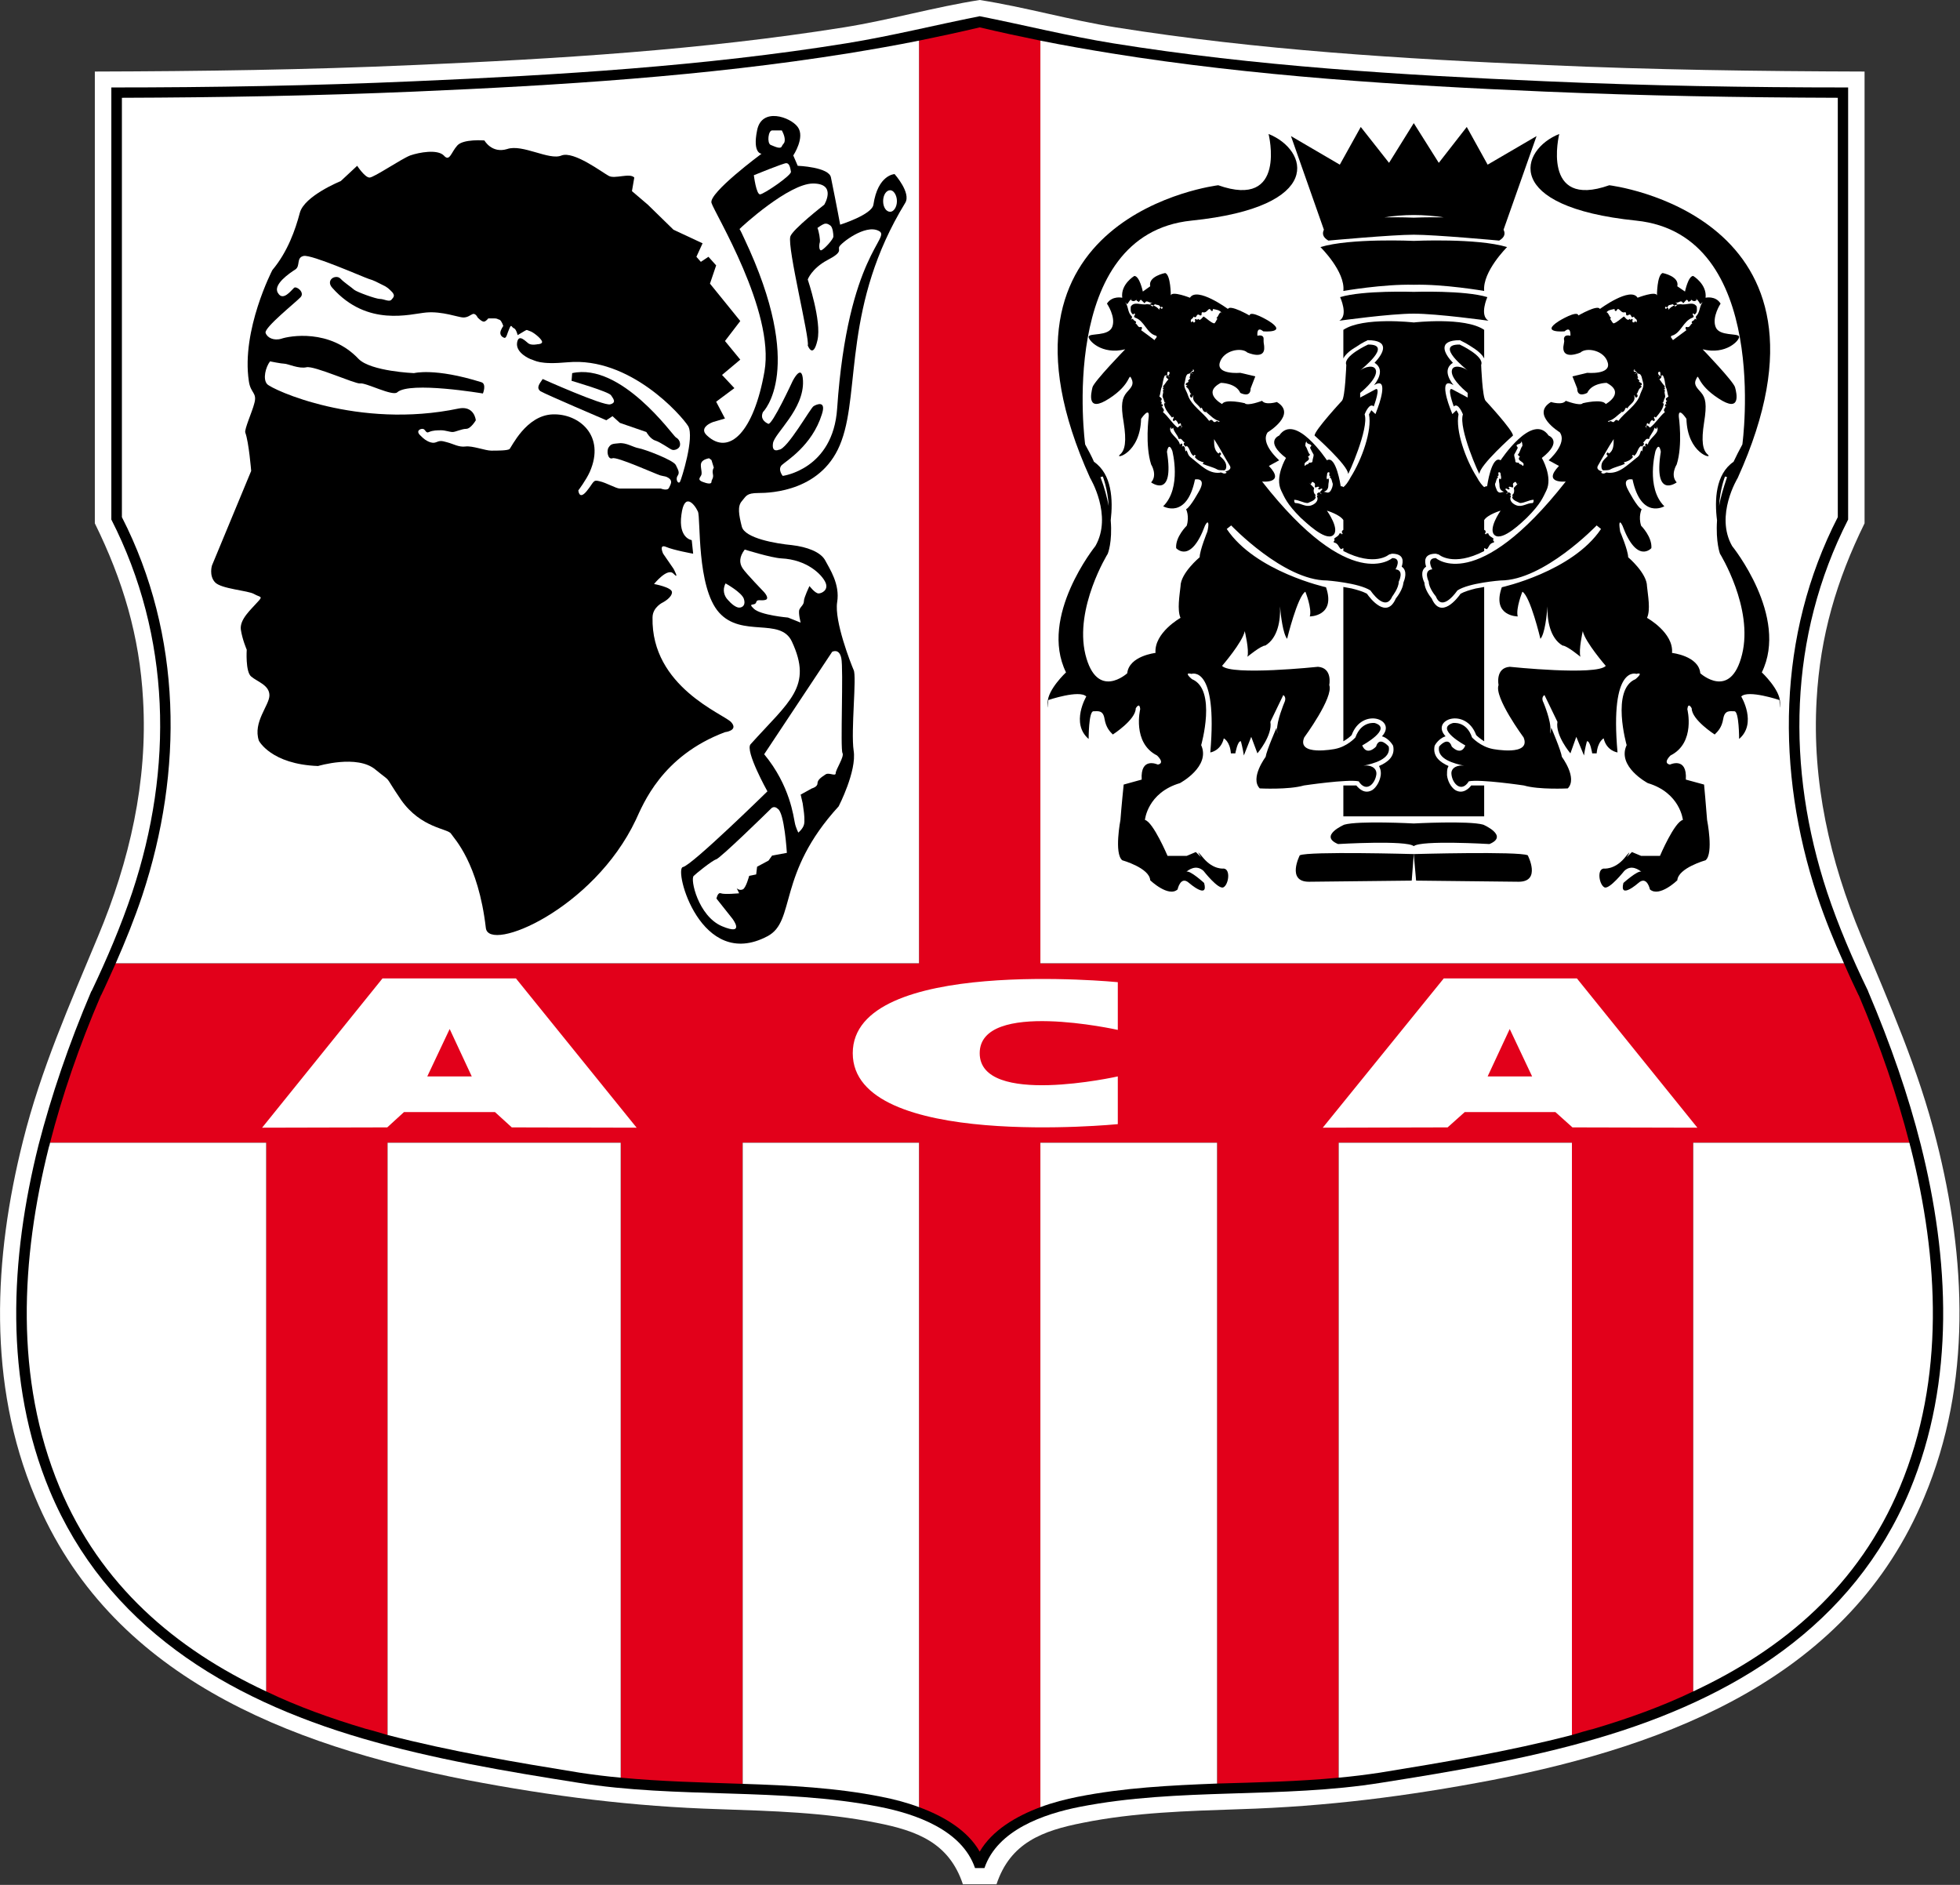 <?xml version="1.0" encoding="UTF-8"?>
<svg xmlns="http://www.w3.org/2000/svg" xmlns:xlink="http://www.w3.org/1999/xlink" width="26pt" height="25pt" viewBox="0 0 26 25" version="1.1">
<rect x="0" y="0" width="26" height="25" fill="#333333" stroke="none"/>
<g id="surface1">
<path style=" stroke:none;fill-rule:nonzero;fill:rgb(100%,100%,100%);fill-opacity:1;" d="M 13.219 24.992 L 12.773 24.992 C 12.59 24.441 12.164 24.281 11.625 24.176 C 10.945 24.039 10.246 24.02 9.543 23.996 C 8.395 23.961 7.32 23.824 6.195 23.609 C 3.82 23.145 1.453 22.234 0.465 19.855 C -0.168 18.348 -0.086 16.688 0.305 15.133 C 0.543 14.18 0.926 13.32 1.301 12.418 C 1.719 11.418 1.961 10.367 1.898 9.281 C 1.852 8.434 1.629 7.695 1.258 6.941 L 1.258 0.949 C 2.664 0.945 4.074 0.926 5.48 0.863 C 7.391 0.781 9.305 0.664 11.195 0.363 C 11.801 0.266 12.395 0.094 12.996 0 C 13.598 0.094 14.191 0.266 14.801 0.363 C 16.688 0.664 18.602 0.781 20.516 0.863 C 21.922 0.926 23.328 0.945 24.734 0.949 L 24.734 6.941 C 24.363 7.695 24.145 8.434 24.098 9.281 C 24.035 10.367 24.273 11.418 24.691 12.418 C 25.066 13.32 25.449 14.18 25.688 15.133 C 26.082 16.688 26.16 18.348 25.527 19.855 C 24.539 22.234 22.172 23.145 19.797 23.609 C 18.672 23.824 17.598 23.961 16.449 23.996 C 15.746 24.02 15.047 24.039 14.367 24.176 C 13.828 24.281 13.402 24.441 13.219 24.992 Z M 13.219 24.992 "/>
<path style=" stroke:none;fill-rule:nonzero;fill:rgb(0%,0%,0%);fill-opacity:1;" d="M 13.059 24.777 C 13.23 24.273 13.844 24.059 14.324 23.965 C 15.641 23.707 17 23.859 18.324 23.645 C 19.27 23.496 20.246 23.332 21.18 23.059 C 23.004 22.527 24.582 21.562 25.332 19.773 C 25.941 18.309 25.859 16.695 25.48 15.184 C 25.316 14.535 25.082 13.855 24.781 13.148 L 24.781 13.145 C 24.574 12.719 24.387 12.281 24.238 11.836 C 23.695 10.191 23.723 8.445 24.516 6.891 L 24.516 1.16 C 23.18 1.16 21.84 1.137 20.504 1.078 C 18.594 0.996 16.656 0.879 14.762 0.574 C 14.164 0.477 13.586 0.332 12.996 0.215 C 12.406 0.332 11.828 0.477 11.23 0.574 C 9.34 0.879 7.398 0.996 5.488 1.078 C 4.152 1.137 2.812 1.16 1.477 1.16 L 1.477 6.891 C 2.27 8.445 2.301 10.191 1.754 11.836 C 1.605 12.281 1.418 12.719 1.215 13.145 L 1.211 13.148 C 0.91 13.855 0.68 14.535 0.512 15.184 C 0.133 16.695 0.051 18.309 0.66 19.773 C 1.41 21.562 2.988 22.527 4.812 23.059 C 5.746 23.332 6.723 23.496 7.668 23.645 C 8.992 23.859 10.352 23.707 11.668 23.965 C 12.148 24.059 12.762 24.273 12.934 24.777 Z M 13.059 24.777 "/>
<path style=" stroke:none;fill-rule:nonzero;fill:rgb(88.627%,0%,10.196%);fill-opacity:1;" d="M 12.996 0.363 C 13.262 0.426 13.531 0.484 13.801 0.539 L 13.801 12.777 L 24.461 12.777 C 24.523 12.922 24.59 13.066 24.656 13.203 L 24.656 13.199 C 24.945 13.879 25.168 14.535 25.328 15.156 L 22.461 15.156 L 22.461 22.434 C 22.047 22.633 21.602 22.793 21.141 22.93 C 21.047 22.953 20.945 22.984 20.852 23.012 L 20.852 15.156 L 17.758 15.156 L 17.758 23.578 C 17.223 23.629 16.684 23.641 16.145 23.656 L 16.145 15.156 L 13.801 15.156 L 13.801 23.969 C 13.477 24.09 13.16 24.277 12.996 24.559 C 12.836 24.277 12.52 24.09 12.191 23.969 L 12.191 15.156 L 9.852 15.156 L 9.852 23.66 C 9.309 23.641 8.77 23.629 8.234 23.578 L 8.234 15.156 L 5.141 15.156 L 5.141 23.012 C 5.047 22.984 4.945 22.953 4.852 22.93 C 4.391 22.793 3.945 22.633 3.531 22.434 L 3.531 15.156 L 0.664 15.156 C 0.824 14.535 1.047 13.879 1.34 13.199 L 1.34 13.203 C 1.406 13.066 1.469 12.922 1.535 12.777 L 12.191 12.777 L 12.191 0.539 C 12.461 0.484 12.73 0.426 12.996 0.363 Z M 12.996 0.363 "/>
<path style=" stroke:none;fill-rule:nonzero;fill:rgb(100%,100%,100%);fill-opacity:1;" d="M 1.535 12.777 C 1.664 12.484 1.785 12.184 1.887 11.879 C 2.434 10.227 2.418 8.426 1.617 6.859 L 1.617 1.297 C 2.906 1.293 4.199 1.27 5.496 1.215 C 7.41 1.133 9.355 1.012 11.254 0.707 C 11.566 0.656 11.879 0.602 12.191 0.539 L 12.191 12.777 Z M 1.535 12.777 "/>
<path style=" stroke:none;fill-rule:nonzero;fill:rgb(100%,100%,100%);fill-opacity:1;" d="M 3.531 22.434 C 2.324 21.871 1.332 21.023 0.789 19.723 C 0.191 18.285 0.277 16.695 0.648 15.215 C 0.656 15.195 0.66 15.176 0.664 15.156 L 3.531 15.156 Z M 3.531 22.434 "/>
<path style=" stroke:none;fill-rule:nonzero;fill:rgb(100%,100%,100%);fill-opacity:1;" d="M 8.234 23.578 C 8.055 23.562 7.871 23.539 7.691 23.512 C 6.848 23.375 5.98 23.23 5.141 23.012 L 5.141 15.156 L 8.234 15.156 Z M 8.234 23.578 "/>
<path style=" stroke:none;fill-rule:nonzero;fill:rgb(100%,100%,100%);fill-opacity:1;" d="M 12.191 23.969 C 12.023 23.906 11.852 23.863 11.695 23.832 C 11.09 23.711 10.469 23.68 9.852 23.66 L 9.852 15.156 L 12.191 15.156 Z M 12.191 23.969 "/>
<path style=" stroke:none;fill-rule:nonzero;fill:rgb(100%,100%,100%);fill-opacity:1;" d="M 16.145 23.656 C 15.527 23.68 14.906 23.711 14.297 23.832 C 14.141 23.863 13.969 23.906 13.801 23.969 L 13.801 15.156 L 16.145 15.156 Z M 16.145 23.656 "/>
<path style=" stroke:none;fill-rule:nonzero;fill:rgb(100%,100%,100%);fill-opacity:1;" d="M 20.852 23.012 C 20.012 23.23 19.145 23.375 18.301 23.512 C 18.121 23.539 17.938 23.562 17.758 23.578 L 17.758 15.156 L 20.852 15.156 Z M 20.852 23.012 "/>
<path style=" stroke:none;fill-rule:nonzero;fill:rgb(100%,100%,100%);fill-opacity:1;" d="M 25.328 15.156 C 25.336 15.176 25.336 15.195 25.344 15.215 C 25.719 16.695 25.805 18.285 25.203 19.723 C 24.66 21.023 23.668 21.871 22.461 22.434 L 22.461 15.156 Z M 25.328 15.156 "/>
<path style=" stroke:none;fill-rule:nonzero;fill:rgb(100%,100%,100%);fill-opacity:1;" d="M 13.801 0.539 C 14.113 0.602 14.426 0.656 14.738 0.707 C 16.637 1.012 18.582 1.133 20.496 1.215 C 21.793 1.27 23.086 1.293 24.379 1.297 L 24.379 6.859 C 23.574 8.426 23.559 10.227 24.105 11.879 C 24.207 12.184 24.328 12.484 24.461 12.777 L 13.801 12.777 Z M 13.801 0.539 "/>
<path style=" stroke:none;fill-rule:nonzero;fill:rgb(0%,0%,0%);fill-opacity:1;" d="M 3.301 5.055 C 3.324 5.223 3.418 5.203 3.371 5.359 C 3.348 5.453 3.238 5.699 3.254 5.738 C 3.301 5.863 3.332 6.246 3.332 6.246 L 2.812 7.5 C 2.812 7.5 2.77 7.633 2.852 7.723 C 2.934 7.812 3.293 7.832 3.371 7.879 C 3.453 7.926 3.496 7.902 3.414 7.988 C 3.332 8.082 3.176 8.215 3.195 8.352 C 3.215 8.484 3.273 8.617 3.273 8.617 C 3.273 8.617 3.254 8.91 3.332 8.973 C 3.414 9.043 3.574 9.086 3.574 9.223 C 3.574 9.355 3.352 9.578 3.434 9.824 C 3.434 9.824 3.594 10.137 4.219 10.16 C 4.219 10.16 4.738 10.004 4.98 10.207 C 5.223 10.406 5.07 10.242 5.32 10.609 C 5.586 10.988 5.945 10.988 5.984 11.059 C 6.023 11.121 6.344 11.441 6.445 12.309 C 6.484 12.641 7.871 12.062 8.434 10.875 C 8.531 10.668 8.777 10.027 9.617 9.711 C 9.617 9.711 9.801 9.691 9.699 9.578 C 9.598 9.469 8.637 9.109 8.656 8.191 C 8.656 8.051 8.797 7.988 8.797 7.988 C 8.797 7.988 8.914 7.926 8.914 7.855 C 8.914 7.789 8.676 7.746 8.676 7.746 C 8.676 7.746 8.855 7.523 8.934 7.609 C 9.02 7.699 8.934 7.543 8.934 7.543 L 8.797 7.344 C 8.797 7.344 8.734 7.211 8.836 7.254 C 8.934 7.297 9.195 7.344 9.195 7.344 L 9.176 7.164 C 9.176 7.164 8.996 7.141 9.039 6.828 C 9.078 6.516 9.215 6.691 9.258 6.785 C 9.297 6.871 9.238 7.789 9.539 8.125 C 9.84 8.461 10.352 8.184 10.504 8.508 C 10.785 9.109 10.473 9.297 9.957 9.871 C 9.879 9.957 10.18 10.496 10.18 10.496 C 10.18 10.496 9.176 11.48 9.059 11.5 C 8.934 11.523 9.293 12.887 10.18 12.418 C 10.562 12.219 10.301 11.594 11.125 10.695 C 11.125 10.695 11.367 10.227 11.324 9.957 C 11.285 9.691 11.367 8.973 11.324 8.887 C 11.285 8.797 11.066 8.238 11.105 7.988 C 11.145 7.746 11.004 7.543 10.945 7.43 C 10.883 7.32 10.707 7.254 10.504 7.23 C 10.301 7.211 9.879 7.141 9.84 6.984 C 9.801 6.828 9.781 6.715 9.84 6.648 C 9.898 6.582 9.898 6.539 10.062 6.539 C 10.223 6.539 10.926 6.516 11.164 5.844 C 11.41 5.172 11.188 4.031 12.008 2.691 C 12.09 2.559 11.867 2.309 11.867 2.309 C 11.867 2.309 11.645 2.316 11.586 2.715 C 11.566 2.848 11.145 2.98 11.145 2.98 C 11.145 2.98 11.105 2.758 11.023 2.355 C 11 2.215 10.582 2.199 10.582 2.199 L 10.523 2.062 C 10.523 2.062 10.684 1.82 10.582 1.684 C 10.484 1.551 10.102 1.418 10.043 1.73 C 9.98 2.039 10.102 2.039 10.102 2.039 C 10.102 2.039 9.398 2.559 9.438 2.691 C 9.477 2.824 10.281 4.125 10.141 4.926 C 10 5.73 9.672 6.051 9.379 5.777 C 9.258 5.668 9.457 5.598 9.457 5.598 L 9.617 5.551 L 9.5 5.328 L 9.742 5.148 L 9.578 4.973 L 9.82 4.77 L 9.617 4.523 L 9.82 4.258 L 9.418 3.762 L 9.5 3.52 L 9.398 3.406 L 9.297 3.473 L 9.238 3.406 L 9.32 3.227 L 8.934 3.047 L 8.594 2.715 L 8.383 2.535 L 8.414 2.355 C 8.355 2.289 8.152 2.379 8.074 2.332 C 7.992 2.289 7.613 2 7.449 2.062 C 7.289 2.133 6.93 1.906 6.727 1.977 C 6.523 2.039 6.426 1.863 6.426 1.863 C 6.426 1.863 6.145 1.84 6.066 1.93 C 5.984 2.02 5.965 2.152 5.887 2.062 C 5.801 1.977 5.562 2.02 5.441 2.062 C 5.32 2.109 4.961 2.355 4.902 2.355 C 4.84 2.355 4.738 2.199 4.738 2.199 L 4.52 2.402 C 4.52 2.402 4.035 2.598 3.977 2.824 C 3.918 3.047 3.816 3.34 3.613 3.582 C 3.613 3.582 3.199 4.379 3.301 5.055 Z M 3.301 5.055 "/>
<path style=" stroke:none;fill-rule:nonzero;fill:rgb(100%,100%,100%);fill-opacity:1;" d="M 3.582 4.793 C 3.523 4.871 3.484 5.027 3.543 5.094 C 3.602 5.164 4.75 5.699 6.086 5.418 C 6.246 5.387 6.301 5.496 6.312 5.574 C 6.312 5.574 6.246 5.688 6.184 5.688 C 6.125 5.688 6.043 5.73 6.004 5.73 C 5.965 5.73 5.906 5.707 5.855 5.707 C 5.801 5.707 5.742 5.707 5.691 5.73 C 5.645 5.754 5.645 5.688 5.605 5.688 C 5.562 5.688 5.512 5.723 5.586 5.785 C 5.652 5.855 5.734 5.887 5.781 5.867 C 5.836 5.844 5.855 5.844 5.934 5.867 C 6.012 5.887 6.086 5.934 6.176 5.922 C 6.266 5.91 6.438 5.977 6.516 5.977 C 6.598 5.977 6.727 5.977 6.758 5.957 C 6.785 5.934 6.977 5.508 7.332 5.496 C 7.68 5.484 8.035 5.777 7.824 6.258 C 7.773 6.371 7.672 6.504 7.672 6.504 C 7.672 6.504 7.68 6.637 7.781 6.516 C 7.883 6.391 7.863 6.359 7.953 6.383 C 8.043 6.402 8.172 6.48 8.223 6.48 C 8.273 6.48 8.766 6.48 8.766 6.48 C 8.766 6.48 8.855 6.516 8.875 6.469 C 8.895 6.426 8.926 6.383 8.875 6.344 C 8.828 6.312 8.828 6.324 8.758 6.305 C 8.684 6.281 8.184 6.055 8.125 6.078 C 8.062 6.102 8.043 5.977 8.074 5.934 C 8.105 5.887 8.125 5.887 8.211 5.879 C 8.305 5.867 8.402 5.934 8.473 5.945 C 8.547 5.957 8.934 6.102 8.965 6.168 C 8.996 6.234 9.02 6.266 8.988 6.312 C 8.957 6.359 8.996 6.426 9.02 6.391 C 9.039 6.359 9.215 5.801 9.129 5.652 C 9.039 5.508 8.355 4.73 7.531 4.805 C 7.148 4.84 7.102 4.781 7.035 4.762 C 7.035 4.762 6.84 4.684 6.859 4.547 C 6.879 4.414 6.977 4.535 7.016 4.559 C 7.059 4.582 7.129 4.566 7.129 4.566 C 7.129 4.566 7.207 4.566 7.188 4.523 C 7.168 4.48 7.07 4.402 7.027 4.391 C 6.988 4.379 6.996 4.367 6.957 4.391 C 6.918 4.414 6.867 4.445 6.867 4.445 C 6.867 4.445 6.848 4.367 6.82 4.355 C 6.785 4.344 6.785 4.289 6.758 4.355 C 6.727 4.422 6.719 4.492 6.688 4.48 C 6.656 4.469 6.637 4.445 6.637 4.414 C 6.637 4.379 6.676 4.324 6.676 4.324 C 6.676 4.324 6.656 4.258 6.629 4.242 C 6.598 4.234 6.598 4.223 6.559 4.223 C 6.516 4.223 6.477 4.223 6.477 4.223 C 6.477 4.223 6.445 4.266 6.418 4.266 C 6.387 4.266 6.336 4.211 6.336 4.211 C 6.336 4.211 6.312 4.156 6.273 4.164 C 6.234 4.18 6.207 4.211 6.145 4.211 C 6.086 4.211 5.863 4.125 5.652 4.145 C 5.441 4.164 4.875 4.34 4.41 3.82 C 4.355 3.762 4.375 3.707 4.418 3.684 C 4.418 3.684 4.477 3.652 4.52 3.699 C 4.559 3.742 4.66 3.809 4.699 3.844 C 4.738 3.875 4.988 3.965 5.039 3.965 C 5.094 3.965 5.16 4.008 5.191 3.977 C 5.223 3.941 5.242 3.922 5.203 3.875 C 5.16 3.832 5.141 3.809 5.07 3.777 C 5 3.742 4.961 3.719 4.891 3.699 C 4.82 3.676 4.129 3.371 4.027 3.395 C 3.926 3.418 3.988 3.527 3.918 3.574 C 3.844 3.621 3.613 3.777 3.688 3.887 C 3.754 4 3.863 3.852 3.898 3.82 C 3.926 3.785 4.047 3.875 3.988 3.941 C 3.926 4.008 3.504 4.344 3.523 4.414 C 3.543 4.48 3.633 4.523 3.734 4.492 C 3.836 4.457 4.375 4.355 4.758 4.762 C 4.922 4.926 5.492 4.949 5.492 4.949 C 5.492 4.949 5.766 4.875 6.387 5.07 C 6.457 5.094 6.406 5.219 6.406 5.219 C 6.406 5.219 5.438 5.055 5.27 5.203 C 5.211 5.262 4.848 5.07 4.777 5.086 C 4.711 5.094 4.168 4.848 4.066 4.871 C 3.965 4.895 3.816 4.824 3.773 4.824 C 3.734 4.824 3.582 4.793 3.582 4.793 Z M 3.582 4.793 "/>
<path style=" stroke:none;fill-rule:nonzero;fill:rgb(0%,0%,0%);fill-opacity:1;" d="M 7.199 5.027 C 7.16 5.086 7.109 5.141 7.168 5.188 C 7.23 5.227 8.043 5.574 8.043 5.574 L 8.125 5.52 L 8.223 5.609 L 8.574 5.73 C 8.574 5.73 8.625 5.824 8.695 5.844 C 8.766 5.867 8.887 5.957 8.914 5.965 C 8.945 5.977 9.008 5.957 9.02 5.91 C 9.027 5.867 9.008 5.824 8.965 5.801 C 8.926 5.777 8.242 4.805 7.59 4.949 L 7.582 5.051 C 7.582 5.051 8.074 5.195 8.105 5.242 C 8.133 5.285 8.184 5.34 8.094 5.363 C 8.004 5.387 7.199 5.027 7.199 5.027 Z M 7.199 5.027 "/>
<path style=" stroke:none;fill-rule:nonzero;fill:rgb(100%,100%,100%);fill-opacity:1;" d="M 9.406 6.078 C 9.348 6.09 9.297 6.113 9.297 6.168 C 9.297 6.227 9.32 6.281 9.297 6.312 C 9.277 6.344 9.258 6.367 9.32 6.391 C 9.379 6.414 9.438 6.426 9.438 6.391 C 9.438 6.359 9.469 6.344 9.457 6.289 C 9.445 6.234 9.469 6.203 9.469 6.203 L 9.438 6.102 Z M 9.406 6.078 "/>
<path style=" stroke:none;fill-rule:nonzero;fill:rgb(100%,100%,100%);fill-opacity:1;" d="M 11.809 2.809 C 11.855 2.809 11.898 2.746 11.898 2.668 C 11.898 2.59 11.855 2.523 11.809 2.523 C 11.754 2.523 11.715 2.59 11.715 2.668 C 11.715 2.746 11.754 2.809 11.809 2.809 Z M 11.809 2.809 "/>
<path style=" stroke:none;fill-rule:nonzero;fill:rgb(100%,100%,100%);fill-opacity:1;" d="M 10 2.324 C 10 2.324 10.031 2.578 10.082 2.578 C 10.129 2.578 10.504 2.324 10.492 2.277 C 10.484 2.23 10.473 2.164 10.43 2.164 C 10.391 2.164 10 2.324 10 2.324 Z M 10 2.324 "/>
<path style=" stroke:none;fill-rule:nonzero;fill:rgb(100%,100%,100%);fill-opacity:1;" d="M 10.844 3.023 C 10.863 3.07 10.883 3.18 10.875 3.215 C 10.863 3.25 10.863 3.34 10.902 3.316 C 10.945 3.293 11.055 3.172 11.055 3.137 C 11.055 3.102 11.047 3.016 11.016 2.992 C 10.984 2.969 10.965 2.961 10.934 2.969 C 10.902 2.98 10.844 3.023 10.844 3.023 Z M 10.844 3.023 "/>
<path style=" stroke:none;fill-rule:nonzero;fill:rgb(100%,100%,100%);fill-opacity:1;" d="M 9.809 3.039 C 9.84 3.004 10.465 2.434 10.785 2.434 C 11.105 2.434 10.934 2.715 10.934 2.715 C 10.934 2.715 10.512 3.043 10.484 3.137 C 10.441 3.285 10.746 4.504 10.715 4.582 C 10.715 4.582 10.785 4.77 10.844 4.512 C 10.902 4.258 10.715 3.707 10.715 3.707 C 10.715 3.707 10.766 3.562 10.977 3.449 C 11.188 3.34 11.113 3.316 11.133 3.273 C 11.152 3.227 11.477 2.969 11.656 3.062 C 11.836 3.148 11.246 3.363 11.105 5.418 C 11.051 6.227 10.383 6.312 10.383 6.312 C 10.383 6.312 10.312 6.227 10.371 6.168 C 10.43 6.113 10.773 5.91 10.902 5.496 C 10.965 5.305 10.832 5.363 10.793 5.387 C 10.754 5.406 10.441 5.965 10.332 5.965 C 10.332 5.965 10.234 6.012 10.254 5.879 C 10.273 5.746 10.668 5.43 10.652 5.051 C 10.641 4.805 10.516 5.051 10.516 5.051 C 10.516 5.051 10.242 5.645 10.191 5.621 C 10.141 5.598 10.082 5.551 10.121 5.465 C 10.121 5.465 10.699 4.906 9.871 3.16 C 9.809 3.023 9.809 3.039 9.809 3.039 Z M 9.809 3.039 "/>
<path style=" stroke:none;fill-rule:nonzero;fill:rgb(100%,100%,100%);fill-opacity:1;" d="M 9.625 7.738 C 9.578 7.824 9.609 7.91 9.656 7.957 C 9.699 8.008 9.762 8.059 9.805 8.059 C 9.852 8.059 9.895 8.023 9.867 7.941 C 9.836 7.855 9.625 7.738 9.625 7.738 Z M 9.625 7.738 "/>
<path style=" stroke:none;fill-rule:nonzero;fill:rgb(100%,100%,100%);fill-opacity:1;" d="M 9.879 7.289 C 9.805 7.387 9.805 7.469 9.852 7.539 C 9.895 7.605 10.137 7.855 10.137 7.855 C 10.137 7.855 10.215 7.941 10.152 7.957 C 10.09 7.973 10.043 7.941 10.031 7.988 C 10.016 8.043 9.91 7.988 10 8.074 C 10.09 8.16 10.453 8.191 10.453 8.191 L 10.621 8.258 C 10.621 8.258 10.59 8.141 10.602 8.09 C 10.621 8.043 10.664 8.023 10.664 7.973 C 10.664 7.926 10.738 7.773 10.738 7.773 C 10.738 7.773 10.812 7.871 10.859 7.871 C 10.902 7.871 10.996 7.824 10.949 7.723 C 10.902 7.621 10.707 7.422 10.363 7.406 C 10.227 7.398 9.879 7.289 9.879 7.289 Z M 9.879 7.289 "/>
<path style=" stroke:none;fill-rule:nonzero;fill:rgb(100%,100%,100%);fill-opacity:1;" d="M 10.137 10.004 L 11.039 8.645 C 11.039 8.645 11.133 8.594 11.16 8.73 C 11.191 8.863 11.145 9.938 11.176 9.988 C 11.203 10.035 11.086 10.207 11.086 10.254 C 11.086 10.305 10.996 10.238 10.949 10.273 C 10.902 10.305 10.844 10.34 10.844 10.391 C 10.844 10.438 10.77 10.457 10.77 10.457 L 10.621 10.539 L 10.648 10.656 L 10.664 10.773 C 10.664 10.773 10.68 10.895 10.664 10.941 C 10.648 10.996 10.59 11.043 10.59 11.043 C 10.59 11.043 10.555 10.977 10.543 10.91 C 10.527 10.844 10.484 10.422 10.137 10.004 Z M 10.137 10.004 "/>
<path style=" stroke:none;fill-rule:nonzero;fill:rgb(100%,100%,100%);fill-opacity:1;" d="M 9.203 11.617 C 9.152 11.656 9.262 12.152 9.578 12.285 C 9.895 12.418 9.715 12.184 9.715 12.184 L 9.504 11.918 C 9.504 11.918 9.52 11.832 9.562 11.848 C 9.609 11.867 9.805 11.848 9.805 11.848 L 9.773 11.781 C 9.773 11.781 9.805 11.816 9.852 11.797 C 9.895 11.781 9.938 11.617 9.938 11.617 L 10.031 11.598 L 10.043 11.496 L 10.195 11.414 L 10.242 11.348 L 10.438 11.312 C 10.438 11.312 10.406 10.773 10.316 10.727 C 10.316 10.727 10.27 10.676 10.223 10.73 C 10.172 10.781 9.555 11.383 9.5 11.398 C 9.445 11.414 9.219 11.598 9.203 11.617 Z M 9.203 11.617 "/>
<path style=" stroke:none;fill-rule:nonzero;fill:rgb(100%,100%,100%);fill-opacity:1;" d="M 10.242 1.73 C 10.191 1.73 10.172 1.898 10.223 1.922 C 10.273 1.941 10.352 1.984 10.371 1.941 C 10.391 1.898 10.41 1.906 10.41 1.852 C 10.41 1.797 10.371 1.73 10.371 1.73 C 10.371 1.73 10.273 1.73 10.242 1.73 Z M 10.242 1.73 "/>
<path style=" stroke:none;fill-rule:nonzero;fill:rgb(88.627%,0%,10.196%);fill-opacity:1;" d="M 20.176 13.66 L 19.867 14.297 L 20.492 14.297 Z M 20.176 13.66 "/>
<path style=" stroke:none;fill-rule:nonzero;fill:rgb(100%,100%,100%);fill-opacity:1;" d="M 12.996 13.969 C 12.996 14.688 14.828 14.277 14.828 14.277 L 14.828 14.91 C 14.828 14.91 11.312 15.258 11.312 13.969 C 11.312 12.68 14.828 13.027 14.828 13.027 L 14.828 13.66 C 14.828 13.66 12.996 13.25 12.996 13.969 Z M 12.996 13.969 "/>
<path style=" stroke:none;fill-rule:nonzero;fill:rgb(100%,100%,100%);fill-opacity:1;" d="M 6.844 12.977 L 5.074 12.977 L 3.477 14.957 L 5.137 14.953 L 5.359 14.75 L 6.566 14.75 L 6.789 14.953 L 8.445 14.957 Z M 5.668 14.277 L 5.965 13.648 L 6.258 14.277 Z M 5.668 14.277 "/>
<path style=" stroke:none;fill-rule:nonzero;fill:rgb(100%,100%,100%);fill-opacity:1;" d="M 19.152 12.977 L 20.918 12.977 L 22.516 14.957 L 20.859 14.953 L 20.633 14.75 L 19.43 14.75 L 19.203 14.953 L 17.547 14.957 Z M 20.324 14.277 L 20.027 13.648 L 19.734 14.277 Z M 20.324 14.277 "/>
<path style=" stroke:none;fill-rule:nonzero;fill:rgb(0%,0%,0%);fill-opacity:1;" d="M 14.461 6.34 C 14.461 6.34 14.762 6.836 14.531 7.242 C 14.531 7.242 13.777 8.176 14.141 8.918 C 14.141 8.918 13.898 9.145 13.898 9.316 C 13.898 9.484 13.906 9.285 13.906 9.285 C 13.906 9.285 14.32 9.145 14.41 9.238 C 14.41 9.238 14.199 9.594 14.441 9.801 C 14.441 9.801 14.441 9.434 14.504 9.434 C 14.562 9.434 14.633 9.414 14.652 9.535 C 14.672 9.652 14.723 9.703 14.762 9.742 C 14.762 9.742 15.066 9.547 15.066 9.395 C 15.066 9.395 15.117 9.305 15.125 9.406 C 15.125 9.406 15.016 9.852 15.348 10.02 C 15.348 10.02 15.461 10.121 15.359 10.141 C 15.359 10.141 15.125 10.031 15.145 10.34 L 14.906 10.406 C 14.906 10.406 14.875 10.707 14.863 10.875 C 14.863 10.875 14.777 11.32 14.887 11.41 C 14.887 11.41 15.25 11.512 15.258 11.676 C 15.258 11.676 15.5 11.906 15.621 11.797 C 15.621 11.797 15.66 11.609 15.773 11.711 C 15.773 11.711 16.035 11.938 15.973 11.711 C 15.973 11.711 15.785 11.539 15.738 11.562 C 15.738 11.562 15.734 11.566 15.734 11.57 C 15.734 11.57 15.734 11.566 15.738 11.562 C 15.766 11.539 15.867 11.461 15.965 11.551 C 15.965 11.551 16.156 11.797 16.227 11.77 C 16.297 11.738 16.328 11.531 16.234 11.52 C 16.234 11.52 16.098 11.539 15.965 11.383 C 15.832 11.223 15.934 11.371 15.934 11.371 L 15.863 11.301 L 15.742 11.352 L 15.488 11.352 C 15.488 11.352 15.297 10.902 15.188 10.875 C 15.188 10.875 15.219 10.516 15.652 10.387 C 15.652 10.387 16.062 10.168 15.934 9.883 C 15.934 9.883 16.145 9.145 15.812 9.008 C 15.812 9.008 15.691 8.91 15.805 8.938 C 15.805 8.938 16.156 8.812 16.055 9.98 C 16.055 9.98 16.195 9.961 16.234 9.793 C 16.234 9.793 16.316 9.832 16.328 9.992 L 16.387 9.992 C 16.387 9.992 16.418 9.82 16.461 9.832 C 16.461 9.832 16.488 9.934 16.5 10.02 L 16.598 9.773 L 16.68 9.992 C 16.68 9.992 16.883 9.754 16.852 9.574 L 17.023 9.219 C 17.023 9.219 17.074 9.246 17.035 9.324 C 17.035 9.324 16.934 9.566 16.941 9.684 C 16.953 9.801 16.934 9.652 16.934 9.652 C 16.934 9.652 16.801 9.953 16.789 10.039 C 16.789 10.039 16.578 10.32 16.711 10.457 C 16.711 10.457 17.094 10.477 17.297 10.418 C 17.297 10.418 17.875 10.332 18.023 10.363 C 18.125 10.52 18.242 10.395 18.258 10.27 C 18.266 10.18 18.172 10.141 18.086 10.156 C 18.215 10.129 18.457 10.07 18.422 9.902 C 18.422 9.902 18.297 9.754 18.254 9.902 C 18.254 9.902 18.133 10.035 18.07 9.887 C 18.07 9.887 18.48 9.664 18.238 9.59 C 18.238 9.59 18.059 9.559 17.98 9.781 C 17.98 9.781 17.875 9.902 17.707 9.934 C 17.707 9.934 17.195 10.035 17.301 9.781 C 17.301 9.781 17.695 9.246 17.633 9.086 C 17.633 9.086 17.68 8.859 17.484 8.844 C 17.484 8.844 16.332 8.965 16.211 8.832 C 16.211 8.832 16.484 8.516 16.512 8.371 C 16.512 8.371 16.574 8.625 16.547 8.711 C 16.547 8.711 16.727 8.562 16.785 8.562 C 16.953 8.461 16.988 8.223 16.98 8.043 C 16.988 8.156 17.02 8.41 17.074 8.473 C 17.074 8.473 17.211 7.91 17.316 7.848 C 17.316 7.848 17.406 8.07 17.375 8.176 C 17.375 8.176 17.723 8.176 17.59 7.789 C 17.59 7.789 16.652 7.582 16.273 7.016 L 16.332 6.969 C 16.332 6.969 17.027 7.699 17.602 7.699 C 17.602 7.699 18.023 7.73 18.18 7.832 C 18.18 7.832 18.375 8.129 18.469 7.91 C 18.469 7.91 18.555 7.801 18.555 7.715 C 18.555 7.715 18.633 7.562 18.512 7.551 C 18.512 7.551 18.602 7.402 18.469 7.402 C 18.469 7.402 17.918 7.891 16.742 6.387 C 16.742 6.387 17.059 6.418 16.832 6.18 L 16.969 6.105 C 16.969 6.105 16.711 5.883 16.816 5.734 C 16.816 5.734 17.211 5.496 16.938 5.332 C 16.938 5.332 16.785 5.379 16.742 5.316 C 16.742 5.316 16.547 5.391 16.512 5.348 C 16.512 5.348 16.254 5.285 16.211 5.359 C 16.211 5.359 15.938 5.211 16.195 5.078 C 16.195 5.078 16.395 5.078 16.453 5.211 C 16.453 5.211 16.59 5.285 16.59 5.152 L 16.652 4.992 L 16.453 4.945 C 16.453 4.945 16.137 4.973 16.18 4.812 C 16.227 4.645 16.469 4.602 16.547 4.676 C 16.547 4.676 16.785 4.781 16.77 4.602 C 16.77 4.578 16.762 4.551 16.762 4.527 C 16.762 4.512 16.762 4.504 16.762 4.492 C 16.762 4.465 16.742 4.438 16.68 4.453 C 16.68 4.453 16.664 4.316 16.758 4.395 C 16.758 4.395 17.09 4.422 16.832 4.258 C 16.832 4.258 16.59 4.109 16.574 4.184 C 16.574 4.184 16.316 4.035 16.289 4.098 C 16.289 4.098 15.879 3.797 15.785 3.949 C 15.785 3.949 15.547 3.855 15.531 3.918 C 15.531 3.918 15.531 3.648 15.457 3.621 C 15.457 3.621 15.227 3.664 15.258 3.797 L 15.16 3.867 C 15.16 3.867 15.117 3.66 15.047 3.66 C 15.047 3.66 14.863 3.77 14.887 3.949 C 14.887 3.949 14.754 3.918 14.684 4.027 C 14.684 4.027 14.805 4.203 14.754 4.336 C 14.703 4.465 14.453 4.414 14.441 4.465 C 14.434 4.512 14.613 4.711 14.926 4.633 C 14.926 4.633 14.512 5.059 14.492 5.137 C 14.473 5.219 14.41 5.484 14.715 5.285 C 15.016 5.09 14.965 4.938 15.008 5.02 C 15.047 5.098 15.008 5.137 14.945 5.207 C 14.887 5.277 14.863 5.359 14.906 5.605 C 14.945 5.852 14.926 5.973 14.855 6.031 C 14.781 6.094 15.125 6.02 15.137 5.555 C 15.137 5.555 15.25 5.387 15.238 5.527 C 15.238 5.527 15.188 5.902 15.27 6.16 C 15.27 6.16 15.359 6.301 15.27 6.398 C 15.27 6.398 15.582 6.629 15.48 5.992 C 15.48 5.992 15.5 5.852 15.551 5.98 C 15.551 5.98 15.68 6.469 15.43 6.715 C 15.43 6.715 15.742 6.895 15.852 6.359 C 15.852 6.359 16.004 6.328 15.914 6.5 C 15.914 6.5 15.793 6.727 15.734 6.754 C 15.734 6.754 15.781 6.848 15.742 6.973 C 15.742 6.973 15.59 7.121 15.602 7.27 C 15.602 7.27 15.793 7.488 15.984 6.973 C 15.984 6.973 16.016 6.906 16.027 6.938 C 16.035 6.965 16.023 7.02 16.016 7.051 C 16.016 7.051 15.914 7.301 15.914 7.391 C 15.914 7.391 15.66 7.602 15.66 7.777 C 15.648 7.891 15.613 8.09 15.66 8.195 C 15.66 8.195 15.309 8.391 15.328 8.66 C 15.328 8.66 14.977 8.699 14.953 8.93 C 14.953 8.93 14.551 9.297 14.398 8.68 C 14.25 8.062 14.695 7.344 14.695 7.344 C 14.695 7.344 14.758 7.191 14.734 6.902 C 14.766 6.629 14.75 6.289 14.512 6.125 C 14.48 6.051 14.438 5.973 14.395 5.895 C 14.395 5.895 14.016 3.109 15.805 2.926 C 17.594 2.742 17.348 1.984 16.828 1.777 C 16.828 1.777 17.078 2.781 16.16 2.457 C 16.16 2.457 12.879 2.848 14.461 6.34 Z M 14.707 6.711 C 14.684 6.594 14.652 6.469 14.598 6.328 L 14.629 6.32 C 14.629 6.32 14.695 6.484 14.707 6.711 Z M 14.707 6.711 "/>
<path style=" stroke:none;fill-rule:nonzero;fill:rgb(100%,100%,100%);fill-opacity:1;" d="M 15.062 4.215 C 15.184 4.258 15.211 4.422 15.336 4.453 C 15.363 4.469 15.316 4.496 15.316 4.512 C 15.258 4.469 15.199 4.422 15.137 4.379 C 15.152 4.363 15.152 4.336 15.137 4.336 C 15.094 4.352 15.094 4.305 15.062 4.289 C 15.094 4.258 15.031 4.258 15.031 4.23 C 15.035 4.227 15.012 4.23 15 4.242 C 15.016 4.223 15.016 4.215 15.016 4.199 C 14.953 4.141 14.973 4.066 14.926 4.008 C 14.941 4.023 14.941 4.023 14.953 4.035 C 14.973 4.008 14.988 3.977 15.016 3.961 L 15 3.977 C 15.031 4.008 15.062 3.992 15.094 3.961 C 15.047 3.992 15.105 3.992 15.105 4.008 C 15.121 3.992 15.121 3.977 15.137 3.977 C 15.152 3.992 15.168 4.008 15.184 4.023 C 15.211 3.961 15.246 4.035 15.289 4.008 C 15.273 4.023 15.258 4.023 15.258 4.035 C 15.258 4.051 15.273 4.051 15.289 4.066 C 15.305 4.051 15.316 4.035 15.336 4.023 L 15.316 4.035 C 15.363 4.051 15.379 4.035 15.395 4.082 C 15.41 4.066 15.41 4.066 15.426 4.051 L 15.41 4.066 L 15.426 4.082 L 15.41 4.098 L 15.395 4.082 C 15.379 4.082 15.379 4.098 15.379 4.109 C 15.336 4.051 15.258 4.035 15.211 4.035 C 15.137 4.051 15.047 3.992 15 4.066 C 15 4.098 14.988 4.141 15.031 4.172 L 15.047 4.156 C 15.078 4.172 15.016 4.199 15.062 4.215 Z M 15.062 4.215 "/>
<path style=" stroke:none;fill-rule:nonzero;fill:rgb(100%,100%,100%);fill-opacity:1;" d="M 15.805 4.242 L 15.82 4.258 L 15.832 4.242 C 15.82 4.242 15.82 4.242 15.805 4.242 Z M 15.805 4.242 "/>
<path style=" stroke:none;fill-rule:nonzero;fill:rgb(100%,100%,100%);fill-opacity:1;" d="M 15.91 4.242 L 15.895 4.23 L 15.879 4.242 L 15.863 4.23 C 15.832 4.23 15.879 4.277 15.832 4.277 L 15.82 4.258 L 15.805 4.277 C 15.773 4.23 15.832 4.23 15.832 4.199 C 15.879 4.23 15.863 4.172 15.895 4.172 C 15.91 4.172 15.91 4.184 15.926 4.184 C 15.953 4.184 15.926 4.141 15.953 4.141 C 16 4.156 16.016 4.109 16.043 4.098 C 16.059 4.098 16.059 4.125 16.078 4.125 C 16.09 4.125 16.09 4.109 16.09 4.098 C 16.137 4.109 16.18 4.109 16.211 4.156 L 16.195 4.141 C 16.164 4.156 16.164 4.199 16.137 4.215 C 16.148 4.23 16.148 4.23 16.164 4.242 L 16.148 4.23 C 16.137 4.242 16.121 4.289 16.105 4.289 C 16.059 4.277 16.016 4.23 15.969 4.199 C 15.953 4.199 15.938 4.242 15.91 4.242 Z M 15.91 4.242 "/>
<path style=" stroke:none;fill-rule:nonzero;fill:rgb(100%,100%,100%);fill-opacity:1;" d="M 15.742 5.199 L 15.758 5.211 L 15.773 5.199 C 15.758 5.199 15.758 5.199 15.742 5.199 Z M 15.742 5.199 "/>
<path style=" stroke:none;fill-rule:nonzero;fill:rgb(100%,100%,100%);fill-opacity:1;" d="M 15.426 5.273 C 15.441 5.301 15.441 5.332 15.457 5.348 L 15.469 5.332 C 15.457 5.348 15.441 5.348 15.441 5.359 C 15.457 5.438 15.5 5.48 15.547 5.539 L 15.562 5.527 C 15.59 5.539 15.531 5.57 15.574 5.586 L 15.59 5.57 C 15.621 5.586 15.621 5.613 15.637 5.629 L 15.652 5.613 C 15.68 5.613 15.652 5.66 15.68 5.66 L 15.695 5.645 C 15.68 5.66 15.668 5.672 15.652 5.688 C 15.668 5.672 15.68 5.672 15.68 5.66 C 15.68 5.645 15.668 5.645 15.652 5.645 C 15.637 5.66 15.621 5.672 15.621 5.672 C 15.547 5.613 15.5 5.527 15.426 5.465 C 15.457 5.438 15.426 5.418 15.41 5.391 L 15.395 5.406 C 15.41 5.391 15.426 5.391 15.426 5.379 C 15.426 5.359 15.41 5.359 15.395 5.359 C 15.41 5.359 15.41 5.348 15.41 5.332 C 15.395 5.316 15.395 5.316 15.379 5.301 L 15.395 5.316 C 15.41 5.316 15.41 5.301 15.41 5.285 C 15.395 5.273 15.379 5.258 15.379 5.258 C 15.395 5.227 15.395 5.168 15.41 5.137 C 15.426 5.094 15.426 5.02 15.457 4.973 L 15.469 4.992 C 15.5 4.992 15.469 4.93 15.5 4.93 C 15.547 4.945 15.469 4.992 15.516 5.004 C 15.5 4.992 15.5 4.973 15.484 4.973 C 15.469 4.973 15.469 4.992 15.469 5.004 C 15.484 5.02 15.484 5.02 15.5 5.031 C 15.469 5.062 15.457 5.094 15.426 5.125 C 15.426 5.137 15.441 5.137 15.457 5.137 C 15.441 5.137 15.426 5.137 15.426 5.152 C 15.426 5.168 15.441 5.168 15.457 5.168 C 15.441 5.168 15.426 5.168 15.426 5.184 C 15.441 5.211 15.41 5.242 15.426 5.273 Z M 15.426 5.273 "/>
<path style=" stroke:none;fill-rule:nonzero;fill:rgb(100%,100%,100%);fill-opacity:1;" d="M 15.742 5.078 L 15.727 5.094 C 15.727 5.109 15.742 5.109 15.758 5.109 C 15.742 5.109 15.727 5.125 15.742 5.137 C 15.785 5.168 15.773 5.211 15.805 5.227 C 15.785 5.227 15.785 5.242 15.785 5.258 C 15.82 5.301 15.82 5.242 15.832 5.242 C 15.805 5.332 15.895 5.359 15.926 5.418 L 15.938 5.406 C 15.953 5.418 15.953 5.453 15.984 5.465 C 16 5.465 16.016 5.465 16.016 5.453 L 16 5.465 C 16.059 5.512 16.105 5.57 16.18 5.586 C 16.164 5.598 16.164 5.598 16.148 5.613 L 16.164 5.598 C 16.164 5.586 16.148 5.586 16.137 5.586 C 16.121 5.598 16.121 5.598 16.105 5.598 C 16.09 5.586 16.09 5.586 16.078 5.57 C 16.059 5.57 16.043 5.57 16.043 5.586 C 15.953 5.465 15.805 5.379 15.758 5.242 C 15.742 5.184 15.695 5.137 15.715 5.078 C 15.727 5.031 15.727 4.957 15.773 4.957 C 15.805 4.945 15.805 4.914 15.832 4.914 L 15.82 4.898 C 15.832 4.898 15.848 4.914 15.832 4.93 C 15.82 4.93 15.805 4.93 15.805 4.945 C 15.805 4.957 15.82 4.957 15.832 4.957 C 15.82 4.957 15.805 4.945 15.805 4.945 C 15.773 4.945 15.805 4.992 15.773 5.004 C 15.82 5.02 15.727 5.051 15.773 5.062 C 15.758 5.062 15.758 5.078 15.742 5.078 Z M 15.742 5.078 "/>
<path style=" stroke:none;fill-rule:nonzero;fill:rgb(100%,100%,100%);fill-opacity:1;" d="M 15.805 6.074 C 15.762 6.043 15.758 6.016 15.742 5.973 L 15.727 5.988 C 15.715 5.957 15.727 5.926 15.695 5.914 L 15.68 5.926 C 15.68 5.914 15.695 5.883 15.668 5.883 L 15.652 5.898 C 15.637 5.805 15.484 5.746 15.531 5.66 C 15.531 5.672 15.531 5.688 15.547 5.688 L 15.562 5.672 C 15.574 5.734 15.621 5.766 15.637 5.824 C 15.68 5.805 15.68 5.852 15.715 5.867 C 15.68 5.898 15.727 5.914 15.727 5.926 L 15.742 5.914 C 15.785 5.941 15.785 6.016 15.832 6.047 L 15.848 6.031 L 15.863 6.047 L 15.848 6.059 C 15.879 6.105 15.926 6.121 15.969 6.133 L 15.953 6.152 C 16.016 6.18 16.09 6.195 16.148 6.227 C 16.164 6.238 16.211 6.238 16.242 6.238 C 16.273 6.227 16.273 6.168 16.254 6.133 C 16.242 6.105 16.211 6.074 16.18 6.047 C 16.195 6.031 16.211 6.016 16.18 6 L 16.164 6.016 C 16.105 5.973 16.105 5.898 16.105 5.824 C 16.18 5.941 16.242 6.059 16.316 6.18 C 16.332 6.211 16.316 6.238 16.254 6.254 L 16.273 6.27 C 16.227 6.301 16.211 6.254 16.18 6.27 C 16.031 6.285 15.926 6.168 15.805 6.074 Z M 15.805 6.074 "/>
<path style=" stroke:none;fill-rule:nonzero;fill:rgb(100%,100%,100%);fill-opacity:1;" d="M 17.359 6.133 C 17.359 6.168 17.316 6.152 17.316 6.18 C 17.301 6.18 17.301 6.168 17.301 6.152 C 17.316 6.121 17.344 6.121 17.359 6.094 C 17.359 6.074 17.359 6.059 17.344 6.059 C 17.359 6.047 17.359 6.047 17.375 6.031 C 17.344 6 17.344 5.957 17.316 5.914 C 17.316 5.898 17.316 5.867 17.332 5.852 C 17.332 5.898 17.391 5.883 17.391 5.914 C 17.391 5.914 17.375 5.926 17.375 5.941 C 17.391 5.973 17.406 6 17.422 6.031 C 17.422 6.059 17.406 6.094 17.406 6.121 C 17.406 6.133 17.375 6.133 17.359 6.133 Z M 17.359 6.133 "/>
<path style=" stroke:none;fill-rule:nonzero;fill:rgb(100%,100%,100%);fill-opacity:1;" d="M 17.422 6.508 C 17.422 6.477 17.438 6.48 17.422 6.461 C 17.406 6.449 17.375 6.418 17.359 6.402 C 17.391 6.449 17.391 6.387 17.406 6.387 C 17.422 6.402 17.449 6.402 17.438 6.449 C 17.438 6.492 17.484 6.434 17.496 6.461 L 17.484 6.48 C 17.496 6.508 17.512 6.48 17.527 6.48 C 17.574 6.492 17.469 6.523 17.527 6.555 C 17.512 6.523 17.484 6.523 17.469 6.555 C 17.469 6.566 17.484 6.566 17.496 6.566 C 17.484 6.566 17.469 6.566 17.469 6.582 C 17.496 6.641 17.438 6.688 17.391 6.699 C 17.316 6.73 17.254 6.672 17.18 6.672 C 17.164 6.672 17.164 6.641 17.164 6.629 C 17.227 6.629 17.285 6.672 17.344 6.672 C 17.375 6.656 17.438 6.641 17.449 6.594 C 17.449 6.582 17.438 6.582 17.422 6.582 C 17.438 6.582 17.449 6.582 17.449 6.566 C 17.438 6.555 17.422 6.539 17.422 6.508 Z M 17.422 6.508 "/>
<path style=" stroke:none;fill-rule:nonzero;fill:rgb(100%,100%,100%);fill-opacity:1;" d="M 17.59 6.508 L 17.602 6.523 L 17.617 6.508 C 17.602 6.508 17.602 6.508 17.59 6.508 Z M 17.59 6.508 "/>
<path style=" stroke:none;fill-rule:nonzero;fill:rgb(100%,100%,100%);fill-opacity:1;" d="M 17.617 6.434 C 17.617 6.402 17.633 6.375 17.617 6.344 L 17.602 6.359 C 17.59 6.328 17.602 6.312 17.602 6.285 C 17.602 6.27 17.617 6.254 17.633 6.27 C 17.633 6.285 17.617 6.312 17.648 6.312 L 17.664 6.301 C 17.648 6.312 17.648 6.312 17.633 6.328 C 17.664 6.344 17.664 6.387 17.68 6.418 C 17.68 6.449 17.664 6.48 17.648 6.508 C 17.617 6.555 17.59 6.523 17.555 6.523 C 17.602 6.508 17.617 6.48 17.617 6.434 Z M 17.617 6.434 "/>
<path style=" stroke:none;fill-rule:nonzero;fill:rgb(0%,0%,0%);fill-opacity:1;" d="M 18.754 11.328 C 18.754 11.328 20.145 11.289 20.266 11.344 C 20.266 11.344 20.449 11.695 20.145 11.695 L 18.785 11.68 Z M 18.754 11.328 "/>
<path style=" stroke:none;fill-rule:nonzero;fill:rgb(0%,0%,0%);fill-opacity:1;" d="M 23.051 6.34 C 23.051 6.34 22.746 6.836 22.977 7.242 C 22.977 7.242 23.734 8.176 23.371 8.918 C 23.371 8.918 23.613 9.145 23.613 9.316 C 23.613 9.484 23.605 9.285 23.605 9.285 C 23.605 9.285 23.188 9.145 23.098 9.238 C 23.098 9.238 23.312 9.594 23.07 9.801 C 23.07 9.801 23.07 9.434 23.008 9.434 C 22.949 9.434 22.879 9.414 22.859 9.535 C 22.84 9.652 22.785 9.703 22.746 9.742 C 22.746 9.742 22.441 9.547 22.441 9.395 C 22.441 9.395 22.395 9.305 22.383 9.406 C 22.383 9.406 22.496 9.852 22.16 10.02 C 22.16 10.02 22.051 10.121 22.152 10.141 C 22.152 10.141 22.383 10.031 22.363 10.34 L 22.605 10.406 C 22.605 10.406 22.633 10.707 22.645 10.875 C 22.645 10.875 22.734 11.32 22.625 11.41 C 22.625 11.41 22.262 11.512 22.25 11.676 C 22.25 11.676 22.012 11.906 21.887 11.797 C 21.887 11.797 21.848 11.609 21.734 11.711 C 21.734 11.711 21.477 11.938 21.535 11.711 C 21.535 11.711 21.727 11.539 21.773 11.562 C 21.773 11.562 21.773 11.566 21.777 11.57 C 21.777 11.57 21.773 11.566 21.773 11.562 C 21.742 11.539 21.641 11.461 21.547 11.551 C 21.547 11.551 21.352 11.797 21.285 11.77 C 21.215 11.738 21.18 11.531 21.273 11.52 C 21.273 11.52 21.414 11.539 21.547 11.383 C 21.676 11.223 21.578 11.371 21.578 11.371 L 21.648 11.301 L 21.77 11.352 L 22.02 11.352 C 22.02 11.352 22.211 10.902 22.324 10.875 C 22.324 10.875 22.289 10.516 21.859 10.387 C 21.859 10.387 21.445 10.168 21.578 9.883 C 21.578 9.883 21.367 9.145 21.695 9.008 C 21.695 9.008 21.816 8.91 21.707 8.938 C 21.707 8.938 21.352 8.812 21.457 9.98 C 21.457 9.98 21.312 9.961 21.273 9.793 C 21.273 9.793 21.195 9.832 21.18 9.992 L 21.121 9.992 C 21.121 9.992 21.094 9.82 21.051 9.832 C 21.051 9.832 21.023 9.934 21.012 10.02 L 20.91 9.773 L 20.832 9.992 C 20.832 9.992 20.629 9.754 20.66 9.574 L 20.488 9.219 C 20.488 9.219 20.434 9.246 20.477 9.324 C 20.477 9.324 20.578 9.566 20.566 9.684 C 20.559 9.801 20.578 9.652 20.578 9.652 C 20.578 9.652 20.707 9.953 20.719 10.039 C 20.719 10.039 20.93 10.32 20.797 10.457 C 20.797 10.457 20.414 10.477 20.215 10.418 C 20.215 10.418 19.637 10.332 19.484 10.363 C 19.387 10.52 19.266 10.395 19.254 10.27 C 19.242 10.18 19.344 10.141 19.422 10.156 C 19.297 10.129 19.055 10.07 19.09 9.902 C 19.09 9.902 19.211 9.754 19.258 9.902 C 19.258 9.902 19.379 10.035 19.438 9.887 C 19.438 9.887 19.027 9.664 19.273 9.59 C 19.273 9.59 19.453 9.559 19.527 9.781 C 19.527 9.781 19.637 9.902 19.801 9.934 C 19.801 9.934 20.316 10.035 20.211 9.781 C 20.211 9.781 19.816 9.246 19.879 9.086 C 19.879 9.086 19.832 8.859 20.027 8.844 C 20.027 8.844 21.18 8.965 21.301 8.832 C 21.301 8.832 21.027 8.516 20.996 8.371 C 20.996 8.371 20.938 8.625 20.965 8.711 C 20.965 8.711 20.785 8.562 20.727 8.562 C 20.559 8.461 20.523 8.223 20.527 8.043 C 20.52 8.156 20.492 8.41 20.434 8.473 C 20.434 8.473 20.301 7.91 20.195 7.848 C 20.195 7.848 20.105 8.07 20.133 8.176 C 20.133 8.176 19.785 8.176 19.922 7.789 C 19.922 7.789 20.859 7.582 21.238 7.016 L 21.18 6.969 C 21.18 6.969 20.48 7.699 19.906 7.699 C 19.906 7.699 19.484 7.73 19.332 7.832 C 19.332 7.832 19.133 8.129 19.047 7.91 C 19.047 7.91 18.953 7.801 18.953 7.715 C 18.953 7.715 18.875 7.562 19 7.551 C 19 7.551 18.91 7.402 19.047 7.402 C 19.047 7.402 19.59 7.891 20.77 6.387 C 20.77 6.387 20.453 6.418 20.68 6.18 L 20.543 6.105 C 20.543 6.105 20.797 5.883 20.691 5.734 C 20.691 5.734 20.301 5.496 20.574 5.332 C 20.574 5.332 20.727 5.379 20.77 5.316 C 20.77 5.316 20.965 5.391 20.996 5.348 C 20.996 5.348 21.254 5.285 21.301 5.359 C 21.301 5.359 21.57 5.211 21.312 5.078 C 21.312 5.078 21.117 5.078 21.055 5.211 C 21.055 5.211 20.922 5.285 20.922 5.152 L 20.859 4.992 L 21.055 4.945 C 21.055 4.945 21.371 4.973 21.328 4.812 C 21.285 4.645 21.043 4.602 20.965 4.676 C 20.965 4.676 20.727 4.781 20.738 4.602 C 20.742 4.578 20.746 4.551 20.75 4.527 C 20.75 4.512 20.746 4.504 20.746 4.492 C 20.75 4.465 20.766 4.438 20.832 4.453 C 20.832 4.453 20.844 4.316 20.754 4.395 C 20.754 4.395 20.422 4.422 20.68 4.258 C 20.68 4.258 20.922 4.109 20.938 4.184 C 20.938 4.184 21.195 4.035 21.223 4.098 C 21.223 4.098 21.629 3.797 21.723 3.949 C 21.723 3.949 21.965 3.855 21.98 3.918 C 21.98 3.918 21.98 3.648 22.055 3.621 C 22.055 3.621 22.281 3.664 22.25 3.797 L 22.352 3.867 C 22.352 3.867 22.395 3.66 22.461 3.66 C 22.461 3.66 22.645 3.77 22.625 3.949 C 22.625 3.949 22.758 3.918 22.824 4.027 C 22.824 4.027 22.707 4.203 22.758 4.336 C 22.805 4.465 23.059 4.414 23.07 4.465 C 23.078 4.512 22.898 4.711 22.586 4.633 C 22.586 4.633 22.996 5.059 23.016 5.137 C 23.039 5.219 23.098 5.484 22.797 5.285 C 22.496 5.09 22.543 4.938 22.504 5.02 C 22.461 5.098 22.504 5.137 22.566 5.207 C 22.625 5.277 22.645 5.359 22.605 5.605 C 22.566 5.852 22.586 5.973 22.656 6.031 C 22.727 6.094 22.383 6.02 22.371 5.555 C 22.371 5.555 22.262 5.387 22.27 5.527 C 22.27 5.527 22.324 5.902 22.242 6.16 C 22.242 6.16 22.152 6.301 22.242 6.398 C 22.242 6.398 21.93 6.629 22.031 5.992 C 22.031 5.992 22.012 5.852 21.961 5.98 C 21.961 5.98 21.828 6.469 22.078 6.715 C 22.078 6.715 21.77 6.895 21.656 6.359 C 21.656 6.359 21.504 6.328 21.598 6.5 C 21.598 6.5 21.715 6.727 21.777 6.754 C 21.777 6.754 21.73 6.848 21.77 6.973 C 21.77 6.973 21.918 7.121 21.906 7.27 C 21.906 7.27 21.715 7.488 21.523 6.973 C 21.523 6.973 21.492 6.906 21.484 6.938 C 21.477 6.965 21.488 7.02 21.492 7.051 C 21.492 7.051 21.598 7.301 21.598 7.391 C 21.598 7.391 21.848 7.602 21.848 7.777 C 21.859 7.891 21.898 8.09 21.848 8.195 C 21.848 8.195 22.203 8.391 22.18 8.66 C 22.18 8.66 22.535 8.699 22.555 8.93 C 22.555 8.93 22.957 9.297 23.109 8.68 C 23.262 8.062 22.816 7.344 22.816 7.344 C 22.816 7.344 22.758 7.191 22.777 6.902 C 22.742 6.629 22.758 6.289 22.996 6.125 C 23.031 6.051 23.07 5.973 23.113 5.895 C 23.113 5.895 23.496 3.109 21.703 2.926 C 19.914 2.742 20.164 1.984 20.684 1.777 C 20.684 1.777 20.434 2.781 21.348 2.457 C 21.348 2.457 24.633 2.848 23.051 6.34 Z M 22.805 6.711 C 22.824 6.594 22.863 6.469 22.91 6.328 L 22.883 6.32 C 22.883 6.32 22.816 6.484 22.805 6.711 Z M 22.805 6.711 "/>
<path style=" stroke:none;fill-rule:nonzero;fill:rgb(100%,100%,100%);fill-opacity:1;" d="M 22.449 4.215 C 22.328 4.258 22.297 4.422 22.176 4.453 C 22.145 4.469 22.191 4.496 22.191 4.512 C 22.25 4.469 22.312 4.422 22.371 4.379 C 22.355 4.363 22.355 4.336 22.371 4.336 C 22.418 4.352 22.418 4.305 22.449 4.289 C 22.418 4.258 22.48 4.258 22.48 4.23 C 22.477 4.227 22.5 4.23 22.508 4.242 C 22.496 4.223 22.496 4.215 22.496 4.199 C 22.555 4.141 22.539 4.066 22.586 4.008 C 22.566 4.023 22.566 4.023 22.555 4.035 C 22.539 4.008 22.523 3.977 22.496 3.961 L 22.508 3.977 C 22.48 4.008 22.449 3.992 22.418 3.961 C 22.461 3.992 22.402 3.992 22.402 4.008 C 22.391 3.992 22.391 3.977 22.371 3.977 C 22.355 3.992 22.344 4.008 22.328 4.023 C 22.297 3.961 22.266 4.035 22.223 4.008 C 22.238 4.023 22.25 4.023 22.25 4.035 C 22.25 4.051 22.238 4.051 22.223 4.066 C 22.207 4.051 22.191 4.035 22.176 4.023 L 22.191 4.035 C 22.145 4.051 22.133 4.035 22.117 4.082 C 22.098 4.066 22.098 4.066 22.086 4.051 L 22.098 4.066 L 22.086 4.082 L 22.098 4.098 L 22.117 4.082 C 22.133 4.082 22.133 4.098 22.133 4.109 C 22.176 4.051 22.25 4.035 22.297 4.035 C 22.371 4.051 22.461 3.992 22.508 4.066 C 22.508 4.098 22.523 4.141 22.48 4.172 L 22.461 4.156 C 22.434 4.172 22.496 4.199 22.449 4.215 Z M 22.449 4.215 "/>
<path style=" stroke:none;fill-rule:nonzero;fill:rgb(100%,100%,100%);fill-opacity:1;" d="M 21.707 4.242 L 21.691 4.258 L 21.676 4.242 C 21.691 4.242 21.691 4.242 21.707 4.242 Z M 21.707 4.242 "/>
<path style=" stroke:none;fill-rule:nonzero;fill:rgb(100%,100%,100%);fill-opacity:1;" d="M 21.602 4.242 L 21.617 4.23 L 21.629 4.242 L 21.648 4.23 C 21.676 4.23 21.629 4.277 21.676 4.277 L 21.691 4.258 L 21.707 4.277 C 21.734 4.23 21.676 4.23 21.676 4.199 C 21.629 4.23 21.648 4.172 21.617 4.172 C 21.602 4.172 21.602 4.184 21.586 4.184 C 21.555 4.184 21.586 4.141 21.555 4.141 C 21.512 4.156 21.496 4.109 21.465 4.098 C 21.449 4.098 21.449 4.125 21.434 4.125 C 21.418 4.125 21.418 4.109 21.418 4.098 C 21.371 4.109 21.328 4.109 21.301 4.156 L 21.312 4.141 C 21.344 4.156 21.344 4.199 21.371 4.215 C 21.359 4.23 21.359 4.23 21.344 4.242 L 21.359 4.23 C 21.371 4.242 21.391 4.289 21.406 4.289 C 21.449 4.277 21.496 4.23 21.539 4.199 C 21.555 4.199 21.57 4.242 21.602 4.242 Z M 21.602 4.242 "/>
<path style=" stroke:none;fill-rule:nonzero;fill:rgb(100%,100%,100%);fill-opacity:1;" d="M 21.77 5.199 L 21.754 5.211 L 21.734 5.199 C 21.754 5.199 21.754 5.199 21.77 5.199 Z M 21.77 5.199 "/>
<path style=" stroke:none;fill-rule:nonzero;fill:rgb(100%,100%,100%);fill-opacity:1;" d="M 22.086 5.273 C 22.07 5.301 22.07 5.332 22.055 5.348 L 22.039 5.332 C 22.055 5.348 22.07 5.348 22.07 5.359 C 22.055 5.438 22.012 5.48 21.965 5.539 L 21.949 5.527 C 21.918 5.539 21.98 5.57 21.934 5.586 L 21.918 5.57 C 21.887 5.586 21.887 5.613 21.875 5.629 L 21.859 5.613 C 21.828 5.613 21.859 5.66 21.828 5.66 L 21.812 5.645 C 21.828 5.66 21.844 5.672 21.859 5.688 C 21.844 5.672 21.828 5.672 21.828 5.66 C 21.828 5.645 21.844 5.645 21.859 5.645 C 21.875 5.66 21.887 5.672 21.887 5.672 C 21.965 5.613 22.012 5.527 22.086 5.465 C 22.055 5.438 22.086 5.418 22.098 5.391 L 22.117 5.406 C 22.098 5.391 22.086 5.391 22.086 5.379 C 22.086 5.359 22.098 5.359 22.117 5.359 C 22.098 5.359 22.098 5.348 22.098 5.332 C 22.117 5.316 22.117 5.316 22.133 5.301 L 22.117 5.316 C 22.098 5.316 22.098 5.301 22.098 5.285 C 22.117 5.273 22.133 5.258 22.133 5.258 C 22.117 5.227 22.117 5.168 22.098 5.137 C 22.086 5.094 22.086 5.02 22.055 4.973 L 22.039 4.992 C 22.012 4.992 22.039 4.93 22.012 4.93 C 21.965 4.945 22.039 4.992 21.992 5.004 C 22.012 4.992 22.012 4.973 22.027 4.973 C 22.039 4.973 22.039 4.992 22.039 5.004 C 22.027 5.02 22.027 5.02 22.012 5.031 C 22.039 5.062 22.055 5.094 22.086 5.125 C 22.086 5.137 22.07 5.137 22.055 5.137 C 22.07 5.137 22.086 5.137 22.086 5.152 C 22.086 5.168 22.07 5.168 22.055 5.168 C 22.07 5.168 22.086 5.168 22.086 5.184 C 22.07 5.211 22.098 5.242 22.086 5.273 Z M 22.086 5.273 "/>
<path style=" stroke:none;fill-rule:nonzero;fill:rgb(100%,100%,100%);fill-opacity:1;" d="M 21.77 5.078 L 21.781 5.094 C 21.781 5.109 21.77 5.109 21.754 5.109 C 21.77 5.109 21.781 5.125 21.77 5.137 C 21.723 5.168 21.734 5.211 21.707 5.227 C 21.723 5.227 21.723 5.242 21.723 5.258 C 21.691 5.301 21.691 5.242 21.676 5.242 C 21.707 5.332 21.617 5.359 21.586 5.418 L 21.57 5.406 C 21.555 5.418 21.555 5.453 21.523 5.465 C 21.512 5.465 21.496 5.465 21.496 5.453 L 21.512 5.465 C 21.449 5.512 21.406 5.57 21.328 5.586 C 21.344 5.598 21.344 5.598 21.359 5.613 L 21.344 5.598 C 21.344 5.586 21.359 5.586 21.371 5.586 C 21.391 5.598 21.391 5.598 21.406 5.598 C 21.418 5.586 21.418 5.586 21.434 5.57 C 21.449 5.57 21.465 5.57 21.465 5.586 C 21.555 5.465 21.707 5.379 21.754 5.242 C 21.77 5.184 21.812 5.137 21.797 5.078 C 21.781 5.031 21.781 4.957 21.734 4.957 C 21.707 4.945 21.707 4.914 21.676 4.914 L 21.691 4.898 C 21.676 4.898 21.664 4.914 21.676 4.93 C 21.691 4.93 21.707 4.93 21.707 4.945 C 21.707 4.957 21.691 4.957 21.676 4.957 C 21.691 4.957 21.707 4.945 21.707 4.945 C 21.734 4.945 21.707 4.992 21.734 5.004 C 21.691 5.02 21.781 5.051 21.734 5.062 C 21.754 5.062 21.754 5.078 21.77 5.078 Z M 21.77 5.078 "/>
<path style=" stroke:none;fill-rule:nonzero;fill:rgb(100%,100%,100%);fill-opacity:1;" d="M 21.707 6.074 C 21.754 6.043 21.754 6.016 21.77 5.973 L 21.781 5.988 C 21.797 5.957 21.781 5.926 21.812 5.914 L 21.828 5.926 C 21.828 5.914 21.812 5.883 21.844 5.883 L 21.859 5.898 C 21.875 5.805 22.027 5.746 21.98 5.66 C 21.98 5.672 21.98 5.688 21.965 5.688 L 21.949 5.672 C 21.934 5.734 21.887 5.766 21.875 5.824 C 21.828 5.805 21.828 5.852 21.797 5.867 C 21.828 5.898 21.781 5.914 21.781 5.926 L 21.77 5.914 C 21.723 5.941 21.723 6.016 21.676 6.047 L 21.664 6.031 L 21.648 6.047 L 21.664 6.059 C 21.629 6.105 21.586 6.121 21.539 6.133 L 21.555 6.152 C 21.496 6.18 21.418 6.195 21.359 6.227 C 21.344 6.238 21.301 6.238 21.266 6.238 C 21.238 6.227 21.238 6.168 21.254 6.133 C 21.266 6.105 21.301 6.074 21.328 6.047 C 21.312 6.031 21.301 6.016 21.328 6 L 21.344 6.016 C 21.406 5.973 21.406 5.898 21.406 5.824 C 21.328 5.941 21.266 6.059 21.195 6.18 C 21.18 6.211 21.195 6.238 21.254 6.254 L 21.238 6.27 C 21.285 6.301 21.301 6.254 21.328 6.27 C 21.48 6.285 21.586 6.168 21.707 6.074 Z M 21.707 6.074 "/>
<path style=" stroke:none;fill-rule:nonzero;fill:rgb(100%,100%,100%);fill-opacity:1;" d="M 20.148 6.133 C 20.148 6.168 20.195 6.152 20.195 6.18 C 20.211 6.18 20.211 6.168 20.211 6.152 C 20.195 6.121 20.164 6.121 20.148 6.094 C 20.148 6.074 20.148 6.059 20.164 6.059 C 20.148 6.047 20.148 6.047 20.133 6.031 C 20.164 6 20.164 5.957 20.195 5.914 C 20.195 5.898 20.195 5.867 20.18 5.852 C 20.18 5.898 20.117 5.883 20.117 5.914 C 20.117 5.914 20.133 5.926 20.133 5.941 C 20.117 5.973 20.105 6 20.09 6.031 C 20.09 6.059 20.105 6.094 20.105 6.121 C 20.105 6.133 20.133 6.133 20.148 6.133 Z M 20.148 6.133 "/>
<path style=" stroke:none;fill-rule:nonzero;fill:rgb(100%,100%,100%);fill-opacity:1;" d="M 20.09 6.508 C 20.09 6.477 20.07 6.48 20.09 6.461 C 20.105 6.449 20.133 6.418 20.148 6.402 C 20.117 6.449 20.117 6.387 20.105 6.387 C 20.09 6.402 20.059 6.402 20.07 6.449 C 20.07 6.492 20.027 6.434 20.012 6.461 L 20.027 6.48 C 20.012 6.508 19.996 6.48 19.984 6.48 C 19.938 6.492 20.043 6.523 19.984 6.555 C 19.996 6.523 20.027 6.523 20.043 6.555 C 20.043 6.566 20.027 6.566 20.012 6.566 C 20.027 6.566 20.043 6.566 20.043 6.582 C 20.012 6.641 20.07 6.688 20.117 6.699 C 20.195 6.73 20.254 6.672 20.328 6.672 C 20.348 6.672 20.348 6.641 20.348 6.629 C 20.285 6.629 20.223 6.672 20.164 6.672 C 20.133 6.656 20.07 6.641 20.059 6.594 C 20.059 6.582 20.07 6.582 20.09 6.582 C 20.07 6.582 20.059 6.582 20.059 6.566 C 20.07 6.555 20.09 6.539 20.09 6.508 Z M 20.09 6.508 "/>
<path style=" stroke:none;fill-rule:nonzero;fill:rgb(100%,100%,100%);fill-opacity:1;" d="M 19.922 6.508 L 19.906 6.523 L 19.891 6.508 C 19.906 6.508 19.906 6.508 19.922 6.508 Z M 19.922 6.508 "/>
<path style=" stroke:none;fill-rule:nonzero;fill:rgb(100%,100%,100%);fill-opacity:1;" d="M 19.891 6.434 C 19.891 6.402 19.879 6.375 19.891 6.344 L 19.906 6.359 C 19.922 6.328 19.906 6.312 19.906 6.285 C 19.906 6.27 19.891 6.254 19.879 6.27 C 19.879 6.285 19.891 6.312 19.859 6.312 L 19.848 6.301 C 19.859 6.312 19.859 6.312 19.879 6.328 C 19.848 6.344 19.848 6.387 19.832 6.418 C 19.832 6.449 19.848 6.48 19.859 6.508 C 19.891 6.555 19.922 6.523 19.953 6.523 C 19.906 6.508 19.891 6.48 19.891 6.434 Z M 19.891 6.434 "/>
<path style=" stroke:none;fill-rule:nonzero;fill:rgb(0%,0%,0%);fill-opacity:1;" d="M 18.754 11.328 C 18.754 11.328 17.363 11.289 17.242 11.344 C 17.242 11.344 17.062 11.695 17.363 11.695 L 18.727 11.68 Z M 18.754 11.328 "/>
<path style=" stroke:none;fill-rule:nonzero;fill:rgb(0%,0%,0%);fill-opacity:1;" d="M 18.754 10.922 C 18.754 10.922 19.484 10.883 19.676 10.938 C 19.676 10.938 20.02 11.086 19.758 11.195 C 19.758 11.195 18.852 11.141 18.754 11.223 C 18.66 11.141 17.75 11.195 17.75 11.195 C 17.488 11.086 17.832 10.938 17.832 10.938 C 18.023 10.883 18.754 10.922 18.754 10.922 Z M 18.754 10.922 "/>
<path style=" stroke:none;fill-rule:nonzero;fill:rgb(0%,0%,0%);fill-opacity:1;" d="M 18.754 3.871 C 18.754 3.871 19.43 3.848 19.73 3.941 C 19.73 3.941 19.621 4.184 19.746 4.254 C 19.746 4.254 19.07 4.16 18.754 4.16 C 18.438 4.16 17.766 4.254 17.766 4.254 C 17.891 4.184 17.777 3.941 17.777 3.941 C 18.082 3.848 18.754 3.871 18.754 3.871 Z M 18.754 3.871 "/>
<path style=" stroke:none;fill-rule:nonzero;fill:rgb(0%,0%,0%);fill-opacity:1;" d="M 18.754 3.195 C 18.754 3.195 19.594 3.156 19.992 3.277 C 19.992 3.277 19.664 3.602 19.688 3.859 C 19.688 3.859 19.152 3.766 18.754 3.777 C 18.355 3.766 17.82 3.859 17.82 3.859 C 17.848 3.602 17.516 3.277 17.516 3.277 C 17.914 3.156 18.754 3.195 18.754 3.195 Z M 18.754 3.195 "/>
<path style=" stroke:none;fill-rule:nonzero;fill:rgb(0%,0%,0%);fill-opacity:1;" d="M 19.945 3.047 L 20.383 1.805 L 19.734 2.184 L 19.457 1.684 L 19.086 2.16 L 18.754 1.633 L 18.426 2.16 L 18.051 1.684 L 17.773 2.184 L 17.125 1.805 L 17.562 3.047 C 17.539 3.094 17.543 3.145 17.621 3.191 C 17.621 3.191 18.469 3.113 18.754 3.113 C 19.043 3.113 19.887 3.191 19.887 3.191 C 19.965 3.145 19.969 3.094 19.945 3.047 Z M 19.945 3.047 "/>
<path style=" stroke:none;fill-rule:nonzero;fill:rgb(100%,100%,100%);fill-opacity:1;" d="M 18.754 2.852 C 18.887 2.852 19.023 2.863 19.152 2.883 C 18.93 2.879 18.754 2.887 18.754 2.887 C 18.754 2.887 18.578 2.879 18.363 2.883 C 18.488 2.863 18.621 2.852 18.754 2.852 Z M 18.754 2.852 "/>
<path style=" stroke:none;fill-rule:nonzero;fill:rgb(0%,0%,0%);fill-opacity:1;" d="M 18.754 4.277 C 18.754 4.277 19.43 4.199 19.688 4.375 L 19.688 4.754 C 19.656 4.691 19.582 4.637 19.512 4.594 C 19.477 4.57 19.441 4.551 19.418 4.539 C 19.398 4.527 19.383 4.523 19.367 4.512 C 19.066 4.512 19.152 4.684 19.273 4.812 C 19.156 4.887 19.203 5.008 19.281 5.109 C 19.066 4.977 19.234 5.41 19.234 5.41 L 19.266 5.492 L 19.32 5.441 C 19.32 5.441 19.344 5.477 19.348 5.496 C 19.305 5.707 19.441 6.094 19.59 6.328 C 19.625 6.395 19.664 6.441 19.688 6.461 C 19.707 6.449 19.719 6.449 19.727 6.449 C 19.727 6.449 19.785 6.031 19.906 6.105 C 19.906 6.105 20.328 5.465 20.543 5.777 C 20.543 5.777 20.738 5.852 20.453 6.074 C 20.453 6.074 20.602 6.328 20.512 6.508 C 20.469 6.594 20.441 6.68 20.254 6.867 C 20.195 6.922 19.938 7.176 19.832 7.102 C 19.727 7.027 19.906 6.773 19.906 6.773 C 19.906 6.773 19.734 6.824 19.688 6.898 L 19.688 7.027 C 19.699 7.035 19.707 7.039 19.707 7.043 C 19.707 7.059 19.707 7.074 19.695 7.074 L 19.711 7.09 C 19.711 7.074 19.727 7.074 19.742 7.074 C 19.754 7.117 19.785 7.117 19.816 7.148 C 19.785 7.164 19.832 7.176 19.816 7.195 C 19.754 7.207 19.754 7.254 19.727 7.281 C 19.715 7.289 19.707 7.273 19.688 7.27 L 19.688 7.309 C 19.273 7.523 19.086 7.355 19.086 7.355 L 19.047 7.344 C 18.887 7.344 18.895 7.445 18.918 7.516 C 18.832 7.57 18.875 7.688 18.895 7.727 C 18.898 7.816 18.969 7.91 18.992 7.938 C 19.113 8.219 19.332 7.938 19.375 7.875 C 19.422 7.848 19.5 7.824 19.578 7.805 C 19.617 7.797 19.656 7.793 19.688 7.785 L 19.688 9.832 C 19.637 9.801 19.598 9.766 19.582 9.75 C 19.445 9.375 18.969 9.543 19.176 9.766 C 19.121 9.781 19.059 9.836 19.031 9.891 C 19 10.035 19.109 10.113 19.215 10.16 C 19.211 10.168 19.207 10.18 19.203 10.188 C 19.195 10.215 19.195 10.246 19.195 10.281 C 19.203 10.359 19.246 10.438 19.301 10.477 C 19.402 10.539 19.484 10.461 19.516 10.418 C 19.539 10.418 19.574 10.418 19.605 10.418 C 19.633 10.418 19.664 10.418 19.688 10.418 L 19.688 10.828 L 17.82 10.828 L 17.82 10.418 C 17.852 10.418 17.875 10.418 17.902 10.418 C 17.938 10.418 17.969 10.418 17.992 10.418 C 18.027 10.461 18.105 10.539 18.207 10.477 C 18.262 10.438 18.305 10.359 18.316 10.281 C 18.32 10.246 18.316 10.215 18.305 10.188 C 18.301 10.18 18.297 10.168 18.293 10.16 C 18.402 10.113 18.512 10.035 18.48 9.891 C 18.449 9.836 18.391 9.781 18.332 9.766 C 18.539 9.543 18.066 9.375 17.93 9.75 C 17.914 9.766 17.875 9.801 17.82 9.832 L 17.82 7.785 C 17.855 7.793 17.895 7.797 17.93 7.805 C 18.008 7.824 18.086 7.848 18.133 7.875 C 18.176 7.938 18.395 8.219 18.516 7.938 C 18.539 7.91 18.609 7.816 18.617 7.727 C 18.633 7.688 18.676 7.57 18.594 7.516 C 18.617 7.445 18.625 7.344 18.465 7.344 L 18.426 7.355 C 18.426 7.355 18.238 7.523 17.82 7.309 L 17.82 7.27 C 17.805 7.273 17.793 7.289 17.785 7.281 C 17.754 7.254 17.754 7.207 17.695 7.195 C 17.68 7.176 17.723 7.164 17.695 7.148 C 17.723 7.117 17.754 7.117 17.77 7.074 C 17.785 7.074 17.801 7.074 17.801 7.09 L 17.812 7.074 C 17.801 7.074 17.801 7.059 17.801 7.043 C 17.805 7.039 17.812 7.035 17.82 7.027 L 17.82 6.898 C 17.773 6.824 17.602 6.773 17.602 6.773 C 17.602 6.773 17.785 7.027 17.68 7.102 C 17.574 7.176 17.316 6.922 17.254 6.867 C 17.066 6.68 17.039 6.594 16.996 6.508 C 16.906 6.328 17.059 6.074 17.059 6.074 C 16.77 5.852 16.969 5.777 16.969 5.777 C 17.18 5.465 17.602 6.105 17.602 6.105 C 17.723 6.031 17.785 6.449 17.785 6.449 C 17.793 6.449 17.809 6.449 17.82 6.461 C 17.848 6.441 17.883 6.395 17.918 6.328 C 18.066 6.094 18.203 5.707 18.16 5.496 C 18.172 5.477 18.191 5.441 18.191 5.441 L 18.246 5.492 L 18.277 5.41 C 18.277 5.41 18.441 4.977 18.227 5.109 C 18.305 5.008 18.352 4.887 18.234 4.812 C 18.355 4.684 18.445 4.512 18.141 4.512 C 18.129 4.523 18.109 4.527 18.09 4.539 C 18.066 4.551 18.035 4.57 18 4.594 C 17.926 4.637 17.852 4.691 17.82 4.754 L 17.82 4.375 C 18.082 4.199 18.754 4.277 18.754 4.277 Z M 18.754 4.277 "/>
<path style=" stroke:none;fill-rule:nonzero;fill:rgb(0%,0%,0%);fill-opacity:1;" d="M 19.363 4.57 C 19.363 4.57 19.695 4.723 19.648 4.84 C 19.648 4.84 19.664 5.273 19.707 5.316 C 19.707 5.316 20.07 5.707 20.07 5.777 C 20.07 5.777 19.625 6.172 19.625 6.285 C 19.625 6.305 19.344 5.68 19.406 5.496 C 19.406 5.496 19.344 5.332 19.285 5.391 C 19.285 5.391 19.18 5.109 19.273 5.168 L 19.469 5.273 L 19.469 5.211 C 19.469 5.211 19.254 5.043 19.258 4.926 C 19.262 4.82 19.422 4.871 19.469 4.914 C 19.453 4.898 19.023 4.566 19.363 4.57 Z M 19.363 4.57 "/>
<path style=" stroke:none;fill-rule:nonzero;fill:rgb(0%,0%,0%);fill-opacity:1;" d="M 18.148 4.57 C 18.148 4.57 17.812 4.723 17.859 4.84 C 17.859 4.84 17.844 5.273 17.801 5.316 C 17.801 5.316 17.438 5.707 17.438 5.777 C 17.438 5.777 17.883 6.172 17.883 6.285 C 17.883 6.305 18.164 5.68 18.102 5.496 C 18.102 5.496 18.164 5.332 18.223 5.391 C 18.223 5.391 18.328 5.109 18.238 5.168 L 18.043 5.273 L 18.043 5.211 C 18.043 5.211 18.258 5.043 18.254 4.926 C 18.246 4.82 18.09 4.871 18.043 4.914 C 18.055 4.898 18.488 4.566 18.148 4.57 Z M 18.148 4.57 "/>
<path style=" stroke:none;fill-rule:nonzero;fill:rgb(100%,100%,100%);fill-opacity:1;" d="M 17.363 6.137 C 17.363 6.168 17.316 6.152 17.316 6.18 C 17.305 6.18 17.305 6.168 17.305 6.152 C 17.316 6.121 17.348 6.121 17.363 6.09 C 17.363 6.078 17.363 6.062 17.348 6.062 C 17.363 6.047 17.363 6.047 17.379 6.031 C 17.348 6.004 17.348 5.957 17.316 5.914 C 17.316 5.898 17.316 5.867 17.332 5.855 C 17.332 5.898 17.395 5.883 17.395 5.914 C 17.395 5.914 17.379 5.93 17.379 5.941 C 17.395 5.973 17.41 6.004 17.426 6.031 C 17.426 6.062 17.41 6.09 17.41 6.121 C 17.41 6.137 17.379 6.137 17.363 6.137 "/>
<path style=" stroke:none;fill-rule:nonzero;fill:rgb(100%,100%,100%);fill-opacity:1;" d="M 17.426 6.508 C 17.426 6.477 17.441 6.48 17.426 6.465 C 17.41 6.449 17.379 6.418 17.363 6.402 C 17.395 6.449 17.395 6.391 17.41 6.391 C 17.426 6.402 17.453 6.402 17.441 6.449 C 17.441 6.492 17.484 6.434 17.5 6.465 L 17.484 6.48 C 17.5 6.508 17.516 6.48 17.531 6.48 C 17.574 6.492 17.469 6.523 17.531 6.555 C 17.516 6.523 17.484 6.523 17.469 6.555 C 17.469 6.566 17.484 6.566 17.5 6.566 C 17.484 6.566 17.469 6.566 17.469 6.582 C 17.5 6.641 17.441 6.688 17.395 6.703 C 17.316 6.73 17.258 6.672 17.184 6.672 C 17.168 6.672 17.168 6.641 17.168 6.629 C 17.227 6.629 17.289 6.672 17.348 6.672 C 17.379 6.656 17.441 6.641 17.453 6.598 C 17.453 6.582 17.441 6.582 17.426 6.582 C 17.441 6.582 17.453 6.582 17.453 6.566 C 17.441 6.555 17.426 6.539 17.426 6.508 "/>
<path style=" stroke:none;fill-rule:nonzero;fill:rgb(100%,100%,100%);fill-opacity:1;" d="M 17.621 6.434 C 17.621 6.402 17.637 6.375 17.621 6.344 L 17.605 6.359 C 17.59 6.328 17.605 6.316 17.605 6.285 C 17.605 6.27 17.621 6.254 17.637 6.27 C 17.637 6.285 17.621 6.316 17.652 6.316 L 17.668 6.301 C 17.652 6.316 17.652 6.316 17.637 6.328 C 17.668 6.344 17.668 6.391 17.68 6.418 C 17.68 6.449 17.668 6.48 17.652 6.508 C 17.621 6.555 17.59 6.523 17.559 6.523 C 17.605 6.508 17.621 6.48 17.621 6.434 "/>
<path style=" stroke:none;fill-rule:nonzero;fill:rgb(100%,100%,100%);fill-opacity:1;" d="M 20.148 6.137 C 20.148 6.168 20.195 6.152 20.195 6.18 C 20.211 6.18 20.211 6.168 20.211 6.152 C 20.195 6.121 20.164 6.121 20.148 6.09 C 20.148 6.078 20.148 6.062 20.164 6.062 C 20.148 6.047 20.148 6.047 20.133 6.031 C 20.164 6.004 20.164 5.957 20.195 5.914 C 20.195 5.898 20.195 5.867 20.18 5.855 C 20.18 5.898 20.117 5.883 20.117 5.914 C 20.117 5.914 20.133 5.93 20.133 5.941 C 20.117 5.973 20.102 6.004 20.086 6.031 C 20.086 6.062 20.102 6.09 20.102 6.121 C 20.102 6.137 20.133 6.137 20.148 6.137 "/>
<path style=" stroke:none;fill-rule:nonzero;fill:rgb(100%,100%,100%);fill-opacity:1;" d="M 20.086 6.508 C 20.086 6.477 20.074 6.48 20.086 6.465 C 20.102 6.449 20.133 6.418 20.148 6.402 C 20.117 6.449 20.117 6.391 20.102 6.391 C 20.086 6.402 20.059 6.402 20.074 6.449 C 20.074 6.492 20.027 6.434 20.012 6.465 L 20.027 6.48 C 20.012 6.508 19.996 6.48 19.98 6.48 C 19.938 6.492 20.043 6.523 19.98 6.555 C 19.996 6.523 20.027 6.523 20.043 6.555 C 20.043 6.566 20.027 6.566 20.012 6.566 C 20.027 6.566 20.043 6.566 20.043 6.582 C 20.012 6.641 20.074 6.688 20.117 6.703 C 20.195 6.73 20.254 6.672 20.328 6.672 C 20.344 6.672 20.344 6.641 20.344 6.629 C 20.285 6.629 20.223 6.672 20.164 6.672 C 20.133 6.656 20.074 6.641 20.059 6.598 C 20.059 6.582 20.074 6.582 20.086 6.582 C 20.074 6.582 20.059 6.582 20.059 6.566 C 20.074 6.555 20.086 6.539 20.086 6.508 "/>
<path style=" stroke:none;fill-rule:nonzero;fill:rgb(100%,100%,100%);fill-opacity:1;" d="M 19.891 6.434 C 19.891 6.402 19.875 6.375 19.891 6.344 L 19.906 6.359 C 19.922 6.328 19.906 6.316 19.906 6.285 C 19.906 6.27 19.891 6.254 19.875 6.27 C 19.875 6.285 19.891 6.316 19.859 6.316 L 19.848 6.301 C 19.859 6.316 19.859 6.316 19.875 6.328 C 19.848 6.344 19.848 6.391 19.832 6.418 C 19.832 6.449 19.848 6.48 19.859 6.508 C 19.891 6.555 19.922 6.523 19.953 6.523 C 19.906 6.508 19.891 6.48 19.891 6.434 "/>
</g>
</svg>
